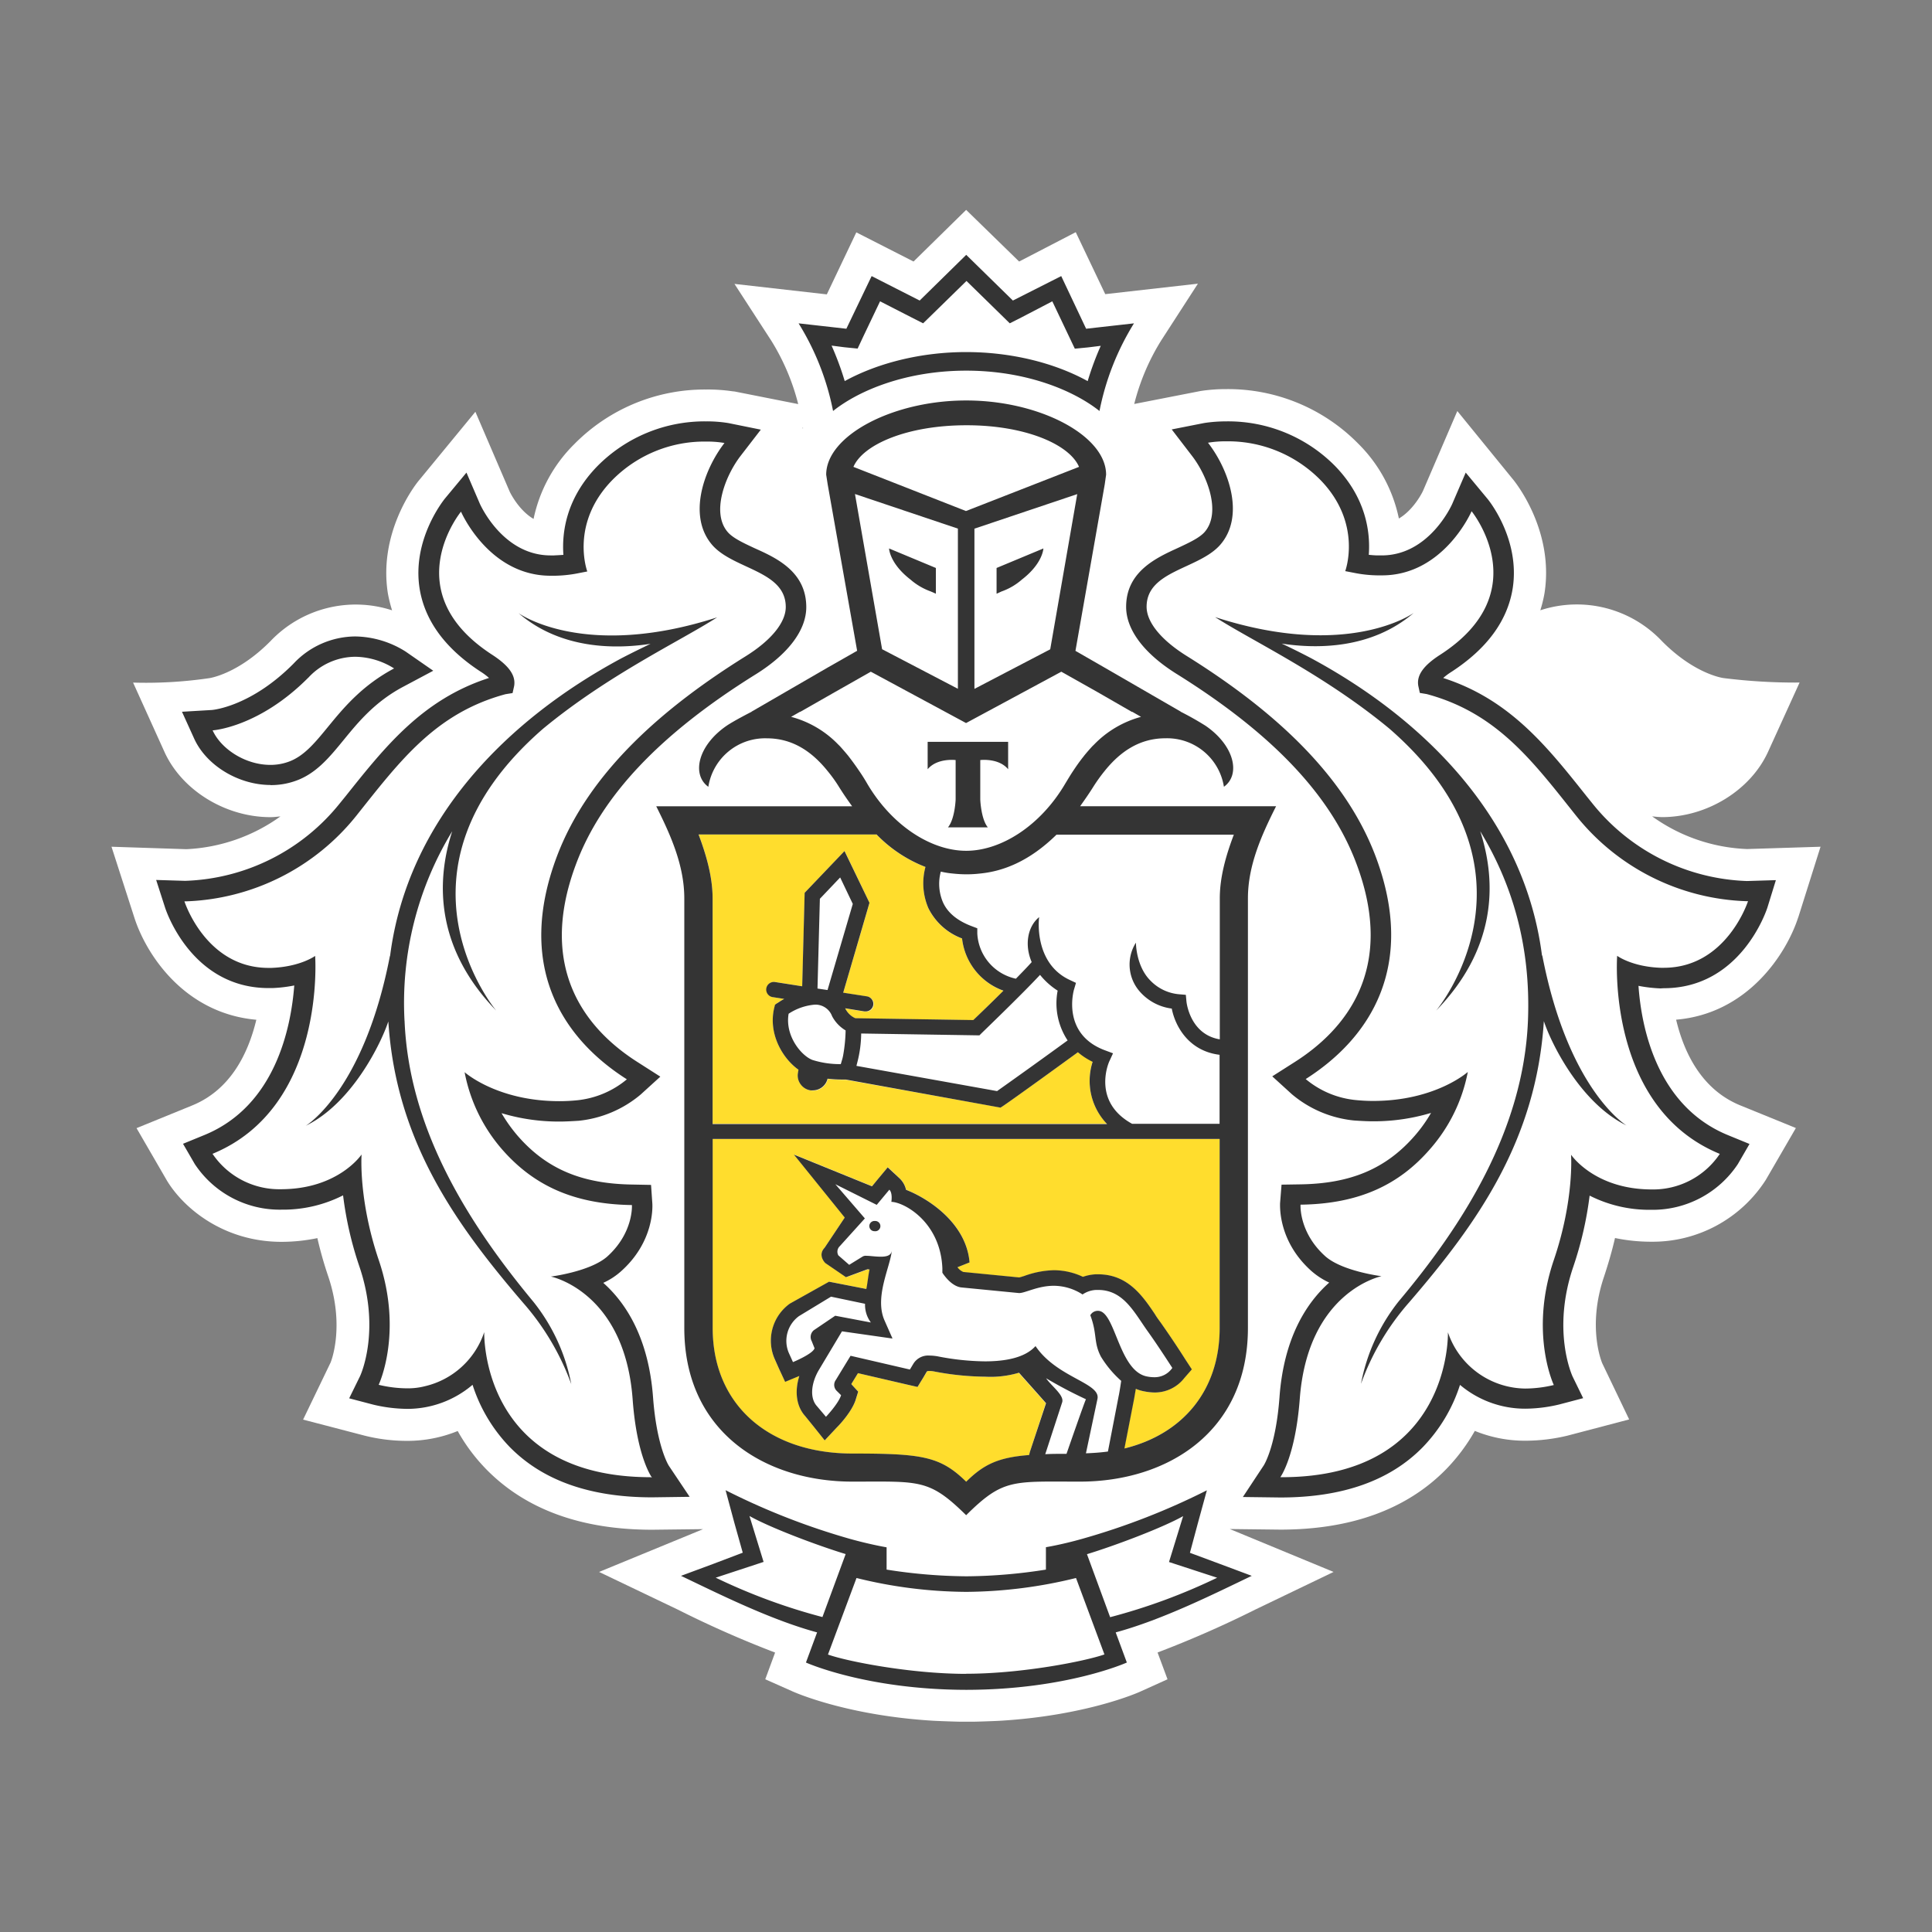 <svg width="52" height="52" fill="none" xmlns="http://www.w3.org/2000/svg"><rect width="100%" height="100%" fill="#808080" stroke="none"/><g clip-path="url(#a)"><path d="M48.403 24.683 49 22.79l-1.975.062a4.68 4.68 0 0 1-2.558-.88c.088.011.177.018.266.021 1.21 0 2.381-.723 2.853-1.755l.85-1.867a15.509 15.509 0 0 1-2.042-.12c-.008 0-.776-.098-1.664-.996a3.151 3.151 0 0 0-3.272-.829c.048-.152.086-.306.113-.463.272-1.748-.863-3.08-.863-3.078l-1.484-1.822-.92 2.14c0 .007-.237.508-.653.753a3.965 3.965 0 0 0-1.092-2.013 4.916 4.916 0 0 0-3.547-1.47 4.527 4.527 0 0 0-.693.05l-1.791.35c.152-.604.396-1.18.726-1.71l.988-1.528-2.494.282-.794-1.668-1.524.79-1.426-1.39-1.416 1.39-1.54-.785-.794 1.669-2.486-.282.991 1.528c.329.529.573 1.104.725 1.707l-1.712-.339-.054-.005a4.55 4.55 0 0 0-.718-.048 4.927 4.927 0 0 0-3.543 1.47 3.967 3.967 0 0 0-1.096 2.013c-.413-.242-.643-.736-.643-.736l-.923-2.148-1.508 1.834c-.188.221-1.095 1.473-.848 3.05.028.155.066.309.114.46a3.164 3.164 0 0 0-3.273.829c-.885.895-1.649.996-1.642.996-.68.1-1.369.14-2.056.12l.845 1.867c.47 1.034 1.643 1.755 2.853 1.755.09 0 .178-.012.268-.02-.74.533-1.62.84-2.533.882l-2.014-.066.61 1.892c.307.976 1.33 2.59 3.288 2.765-.213.886-.68 1.879-1.726 2.306l-1.498.611.817 1.41c.46.76 1.543 1.65 3.085 1.65.324 0 .648-.034.965-.1.081.352.18.7.296 1.04.454 1.357.065 2.299.06 2.309l-.74 1.536 1.65.43c.375.095.76.142 1.145.142a3.582 3.582 0 0 0 1.366-.265c.211.379.472.727.776 1.037 1.058 1.076 2.556 1.62 4.456 1.62h.012l1.361-.016-2.8 1.152 2.126 1.017c.85.428 1.722.813 2.612 1.153l-.265.719.734.326c.064.029 1.474.655 3.818.792 0 0 .567.026.877.026.31 0 .87-.026.87-.026 2.329-.137 3.728-.755 3.794-.786l.734-.332-.268-.721a28.656 28.656 0 0 0 2.65-1.165l2.087-1.003-2.793-1.155 1.36.016c1.901 0 3.403-.545 4.459-1.622.302-.31.563-.658.776-1.035a3.562 3.562 0 0 0 1.362.264 4.868 4.868 0 0 0 1.134-.137l1.658-.436-.722-1.506c-.017-.039-.413-.982.046-2.337.114-.346.216-.694.295-1.04.32.067.646.1.972.1a3.617 3.617 0 0 0 3.087-1.665l.809-1.395-1.498-.61c-1.043-.428-1.513-1.421-1.725-2.306 1.934-.164 2.973-1.78 3.288-2.76h.002ZM21.614 11.528h-.02l.017-.021.003.021Z" fill="#fff"/><path d="M26.005 11.445c-1.587 0-2.775.517-3.034 1.122l3.034 1.187 3.036-1.187c-.258-.605-1.447-1.12-3.036-1.122ZM26.036 42.848h-.06a12.542 12.542 0 0 1-2.924-.376l-.768 2.057c.507.178 2.22.52 3.722.52 1.502 0 3.215-.34 3.72-.52l-.767-2.057c-.956.24-1.937.364-2.923.373v.003ZM31.844 40.803c-.567.32-1.846.801-2.588 1.024l.623 1.695a15.597 15.597 0 0 0 2.88-1.058l-1.291-.426.376-1.235ZM20.172 40.803l.382 1.235-1.294.426c.921.447 1.884.803 2.876 1.062l.622-1.696c-.738-.226-2.015-.705-2.586-1.024v-.003ZM26.005 9.478c1.196 0 2.369.283 3.27.781.098-.325.217-.644.356-.955l-.34.042-.359.036-.15-.32-.454-.956-.832.43-.323.164-.26-.251-.908-.886-.898.886-.259.252-.323-.164-.838-.427-.454.955-.155.32-.357-.035-.34-.042c.14.308.259.626.358.95.907-.5 2.073-.782 3.266-.782v.002ZM7.277 20.586c.158.001.316-.025.466-.077.92-.307 1.247-1.67 2.862-2.52a2.017 2.017 0 0 0-1.047-.312 1.73 1.73 0 0 0-1.263.565c-1.331 1.342-2.572 1.416-2.572 1.416.227.495.878.93 1.554.93v-.002ZM44.702 26.05h.078c1.689 0 2.261-1.792 2.261-1.792h-.032a6.14 6.14 0 0 1-4.594-2.305c-1.168-1.47-2.126-2.76-4.017-3.27l-.186-.031-.04-.188c-.053-.287.145-.554.594-.844 2.609-1.696.839-3.85.839-3.85s-.746 1.727-2.413 1.727h-.124a3.523 3.523 0 0 1-.556-.056l-.307-.06s.474-1.28-.672-2.455a3.476 3.476 0 0 0-2.523-1.038 2.84 2.84 0 0 0-.5.038c.576.748.992 1.984.327 2.748-.575.656-1.98.689-1.98 1.666 0 .415.392.899 1.093 1.334 2.113 1.317 4.208 3.064 5.08 5.407 1.088 2.92-.14 4.86-1.89 5.97.38.32.85.517 1.345.565.16.016.32.023.468.023 1.68 0 2.55-.78 2.55-.78a4.38 4.38 0 0 1-1.02 2.08c-.807.925-1.867 1.47-3.483 1.493 0 0-.052.744.665 1.387.453.404 1.515.538 1.515.538s-1.98.397-2.199 3.295c-.114 1.565-.52 2.107-.52 2.107h.036c4.596 0 4.477-3.906 4.477-3.906a2.212 2.212 0 0 0 1.602 1.457c.156.04.317.059.478.057.262-.001.523-.033.778-.095 0 0-.67-1.403 0-3.364.552-1.629.462-2.835.462-2.835s.62.927 2.155.936h.015a2.16 2.16 0 0 0 1.826-.954c-3.062-1.259-2.762-5.326-2.762-5.326s.398.293 1.174.322v-.001Zm-.922 4.247c-1.247-.608-2.034-2.224-2.225-2.807-.206 3.205-1.786 5.426-3.629 7.573a6.823 6.823 0 0 0-1.291 2.189c.15-.81.498-1.572 1.012-2.217 1.724-2.05 3.36-4.601 3.482-7.553a8.892 8.892 0 0 0-1.285-5.104c.461 1.428.4 3.184-1.188 4.823 0 0 3.154-3.745-1.256-7.584-1.766-1.46-3.696-2.362-4.69-3 3.592 1.16 5.345-.114 5.345-.114-1.147.985-2.632.968-3.553.826.25.121.51.248.794.396 3.02 1.624 5.742 4.305 6.21 8.017v-.029c.706 3.645 2.274 4.581 2.274 4.581v.003Z" fill="#fff"/><path d="M14.827 34.354s1.058-.132 1.516-.538c.715-.644.665-1.387.665-1.387-1.619-.022-2.677-.566-3.489-1.491a4.41 4.41 0 0 1-1.014-2.081s.87.78 2.55.78c.15 0 .307-.006.47-.022a2.476 2.476 0 0 0 1.347-.565c-1.753-1.111-2.98-3.052-1.893-5.972.872-2.34 2.966-4.088 5.08-5.405.701-.435 1.091-.918 1.091-1.334 0-.977-1.401-1.01-1.976-1.666-.667-.764-.249-2.003.326-2.748a2.789 2.789 0 0 0-.499-.038 3.486 3.486 0 0 0-2.52 1.038c-1.15 1.175-.673 2.456-.673 2.456l-.309.059c-.183.033-.369.052-.555.056h-.123c-1.67 0-2.412-1.725-2.412-1.725s-1.771 2.158.836 3.85c.454.29.645.557.594.843l-.042.188-.19.033c-1.887.51-2.848 1.802-4.015 3.271a6.12 6.12 0 0 1-4.59 2.304h-.034s.567 1.791 2.26 1.791h.081c.776-.028 1.175-.322 1.175-.322s.3 4.07-2.761 5.326a2.16 2.16 0 0 0 1.836.96h.016c1.536-.01 2.154-.936 2.154-.936s-.09 1.206.462 2.835c.666 1.961 0 3.364 0 3.364.252.061.51.093.77.095a2.228 2.228 0 0 0 2.079-1.514s-.126 3.9 4.476 3.9h.031s-.402-.546-.519-2.115c-.22-2.898-2.201-3.295-2.201-3.295v.005Zm-.738.705c-1.847-2.14-3.424-4.364-3.63-7.573-.19.58-.975 2.198-2.22 2.806 0 0 1.565-.936 2.267-4.581v.032c.466-3.712 3.187-6.396 6.217-8.026.277-.15.54-.277.794-.395-.921.14-2.407.158-3.554-.827 0 0 1.754 1.279 5.346.113-.995.639-2.925 1.541-4.69 3.001-4.412 3.844-1.256 7.584-1.256 7.584-1.588-1.64-1.65-3.391-1.184-4.828a8.87 8.87 0 0 0-1.284 5.105c.12 2.951 1.757 5.502 3.476 7.553a5.05 5.05 0 0 1 1.02 2.216 6.891 6.891 0 0 0-1.293-2.188l-.01.008ZM22.608 20.077a4.304 4.304 0 0 1 .27.317c.065.088.132.18.196.273l.043.063c.077.113.15.235.226.357.663 1.13 1.724 1.809 2.666 1.809.94 0 2.001-.678 2.667-1.809a6.19 6.19 0 0 1 .227-.362c.01-.017.023-.032.034-.05a5.14 5.14 0 0 1 .206-.284l.043-.055c.075-.09.15-.179.227-.26l.035-.036c.346-.36.784-.618 1.267-.749l-.234-.134h-.014l-.937-.536-.959-.544-2.56 1.38h-.007l-2.568-1.38-.956.544-.935.537h-.013l-.237.136c.483.128.922.385 1.268.744.016.014.026.029.042.042l.003-.003Zm2.36-.113h2.167v.737c-.256-.309-.75-.247-.75-.247v1.063s.018.521.203.748h-1.073c.187-.226.205-.748.205-.748v-1.063s-.494-.062-.751.247v-.737Z" fill="#fff"/><path d="M25.784 18.54v-4.312l-2.77-.93.73 4.182 2.04 1.06Zm-.595-3.253v.692l-.134-.061c-.201-.072-.387-.18-.548-.319-.567-.436-.578-.838-.578-.838l1.26.526ZM28.269 17.475l.728-4.182-2.77.935v4.31l2.042-1.063Zm-1.446-2.188 1.26-.526s-.01.403-.58.839c-.161.14-.347.247-.548.319l-.133.06v-.692ZM21.866 28.531c.246.08.504.12.763.119l.025-.077c.016-.05.03-.101.04-.153.04-.224.062-.45.067-.678a.958.958 0 0 1-.363-.38.478.478 0 0 0-.465-.314c-.252.02-.495.105-.706.244-.1.595.34 1.13.639 1.244v-.005ZM27.997 26.244c-.515.553-1.521 1.518-1.572 1.568l-.06.061-3.176-.05c-.002.26-.037.52-.103.772l-.026.1 3.786.68c.394-.273 1.474-1.058 1.898-1.364a1.81 1.81 0 0 1-.267-1.338 1.924 1.924 0 0 1-.48-.429Z" fill="#fff"/><path d="M28.425 22.453c-.734.72-1.437.987-2.065 1.049-.113.011-.227.019-.34.019h-.016a3.572 3.572 0 0 1-.687-.072c-.076.272-.059.562.049.824.132.291.402.507.793.65l.132.052v.14a1.307 1.307 0 0 0 1.04 1.215c.166-.169.316-.321.426-.452-.207-.482-.099-.972.2-1.212-.013.05-.143 1.253.831 1.701l.16.075-.044.172c-.015.05-.34 1.215.838 1.648l.208.079-.093.2c-.02.045-.484 1.102.606 1.7h2.364v-1.856c-.84-.103-1.196-.771-1.288-1.244a1.362 1.362 0 0 1-.9-.506 1.1 1.1 0 0 1-.063-1.27c0 .006 0 .636.392 1.025.204.212.477.343.77.37l.173.014.016.174c0 .037.098.89.898 1.024v-3.799c0-.588.174-1.179.381-1.725h-4.78v.005ZM22.067 24.191l-.064 2.417.278.042.68-2.319-.34-.713-.554.573ZM29.541 35.276c.023 0 .046.004.068.01.422.118.527 1.625 1.268 1.76.065.013.131.019.197.017a.583.583 0 0 0 .479-.25s-.372-.58-.65-.97c-.37-.51-.658-1.13-1.346-1.13a.689.689 0 0 0-.42.12c-.23-.15-.499-.23-.774-.233-.432 0-.768.197-.935.197h-.006l-1.54-.15c-.24-.022-.43-.262-.498-.356l-.025-.041c.002-.04.002-.08 0-.121-.051-1.243-1.021-1.78-1.371-1.788 0 0 .04-.238-.054-.328l-.34.408-1.114-.554.794.92-.672.746a.207.207 0 0 0-.04.25l.29.253.369-.226a.168.168 0 0 1 .093-.017c.102 0 .254.026.392.026.139 0 .28-.033.296-.173-.046.463-.478 1.265-.195 1.896l.207.487-1.361-.194-.637 1.065c-.197.354-.227.738-.038.946l.235.29s.334-.352.41-.58l-.108-.114a.226.226 0 0 1-.031-.295l.41-.666 1.604.375.085-.142a.468.468 0 0 1 .43-.233c.074.001.147.008.22.02.42.085.848.131 1.278.137.538 0 1.073-.096 1.36-.411.582.855 1.76.99 1.668 1.423l-.31 1.463c.205-.008.403-.022.59-.048l.295-1.522a7.96 7.96 0 0 0 .063-.388 2.853 2.853 0 0 1-.543-.65c-.209-.396-.095-.601-.29-1.116a.262.262 0 0 1 .201-.113h-.004Zm-6.005-2.137a.137.137 0 0 1-.126-.093.138.138 0 0 1 .14-.182.143.143 0 0 1 .1.045.14.14 0 0 1 .037.102.141.141 0 0 1-.147.128h-.004Z" fill="#fff"/><path d="M21.344 36.66s.532-.216.58-.372l-.07-.176a.24.24 0 0 1 .053-.31l.575-.394.96.183a.798.798 0 0 1-.156-.503l-.917-.19-.863.521a.828.828 0 0 0-.275.99l.113.25ZM28.131 39.139c.172-.007.361-.01.567-.01 0 0 .495-1.432.522-1.477a11.09 11.09 0 0 1-1.074-.565c.148.216.504.464.433.655l-.448 1.397Z" fill="#fff"/><path d="M32.832 30.657H19.18v5.087c0 2.08 1.52 3.38 3.762 3.38 1.875 0 2.368.073 3.062.758.48-.474.878-.651 1.693-.718l.02-.078.43-1.318-.729-.82a2.663 2.663 0 0 1-.907.106 7.522 7.522 0 0 1-1.35-.138.577.577 0 0 0-.143-.016c-.06 0-.065.006-.08.034l-.086.14-.157.256-.294-.067-1.31-.305-.178.293.027.031.16.173-.07.226c-.097.296-.41.642-.505.738l-.327.348-.297-.374-.227-.278c-.235-.26-.29-.661-.157-1.08a.019.019 0 0 1-.014 0l-.37.152-.168-.352-.113-.254a1.227 1.227 0 0 1 .415-1.493l1.055-.59 1.003.197c.024-.096.06-.437.09-.523a.487.487 0 0 0-.058-.007l-.577.212-.56-.383s-.22-.208-.02-.416l.539-.81-1.368-1.696 2.103.855.14-.172.283-.34.322.304a.61.61 0 0 1 .169.303c.58.226 1.617.882 1.708 1.954l-.325.131v.01a.4.4 0 0 0 .155.126l1.503.144c.039-.006.088-.023.14-.038.254-.095.522-.147.794-.154.27.001.538.062.783.178.11-.04.224-.063.34-.07h.073c.804 0 1.202.595 1.523 1.07.053.081.107.16.161.236.281.392.648.967.664.99l.165.256-.204.234a1.003 1.003 0 0 1-.794.389 1.43 1.43 0 0 1-.511-.1 5.252 5.252 0 0 1-.043.252l-.263 1.357c1.575-.384 2.574-1.561 2.574-3.244l.001-5.086ZM19.18 30.248h10.616a1.676 1.676 0 0 1-.387-1.68 1.826 1.826 0 0 1-.392-.252c-.415.303-1.682 1.217-2.012 1.444l-.07.049-4.166-.746h-.084a3.67 3.67 0 0 1-.406-.023.404.404 0 0 1-.61.252.4.4 0 0 1-.116-.108.391.391 0 0 1-.073-.304l.015-.088c-.43-.301-.826-.972-.65-1.677l.017-.074.06-.043c.01-.007.08-.055.187-.113l-.301-.047a.207.207 0 0 1-.145-.31.204.204 0 0 1 .21-.096l.72.114.066-2.517 1.074-1.124.67 1.396-.708 2.42.636.1a.204.204 0 0 1 .116.357.204.204 0 0 1-.149.048.14.14 0 0 1-.032 0l-.518-.084c.007.015.017.024.024.041a.566.566 0 0 0 .25.226l3.175.05c.135-.13.468-.452.81-.791a1.708 1.708 0 0 1-1.113-1.405 1.656 1.656 0 0 1-.907-.82 1.71 1.71 0 0 1-.077-1.107 3.693 3.693 0 0 1-1.324-.879h-4.783c.204.546.377 1.137.377 1.725v6.067Z" fill="#FFDD2D"/><path d="M23.553 32.863a.14.14 0 0 0-.14.075.138.138 0 0 0 .125.2.137.137 0 0 0 .107-.03.138.138 0 0 0-.092-.245ZM32.813 42.086l-.786-.292.216-.805.24-.877a18.763 18.763 0 0 1-3.352 1.305c-.557.158-.98.226-.98.226v.603c-.697.112-1.403.173-2.11.18h-.06a14.233 14.233 0 0 1-2.118-.18v-.6s-.423-.07-.979-.225a18.733 18.733 0 0 1-3.355-1.312l.236.877.226.805-.788.299-.874.324c1.003.478 2.392 1.177 3.663 1.522l-.3.811s1.613.728 4.3.735h.037c2.69-.007 4.3-.735 4.3-.735l-.3-.811c1.271-.345 2.662-1.044 3.662-1.522l-.878-.328Zm-13.555.379 1.294-.426-.38-1.236c.567.32 1.848.8 2.589 1.025l-.625 1.695c-.99-.26-1.953-.616-2.875-1.061l-.003.003Zm6.75 2.587c-1.503 0-3.219-.339-3.723-.52l.768-2.06c.957.239 1.938.364 2.924.373h.06c.986-.01 1.967-.135 2.924-.373l.765 2.057c-.504.179-2.218.52-3.719.52v.003Zm3.871-1.526-.623-1.695c.742-.226 2.017-.704 2.588-1.024l-.38 1.235 1.296.423c-.923.445-1.886.801-2.878 1.061h-.003ZM26.006 9.976c1.6 0 2.88.525 3.587 1.086a7.047 7.047 0 0 1 .928-2.359l-1.288.145-.67-1.417-1.301.658-1.256-1.23-1.253 1.23-1.293-.658-.68 1.417-1.286-.145c.45.724.764 1.523.928 2.359.708-.565 1.985-1.086 3.584-1.086Zm-3.282-.63.359.036.15-.32.454-.952.836.428.323.164.26-.253.907-.887.907.887.258.253.324-.164.821-.428.454.955.152.32.358-.035.34-.042a8.006 8.006 0 0 0-.352.95c-.908-.5-2.076-.782-3.271-.782-1.195 0-2.362.285-3.268.781a8.101 8.101 0 0 0-.354-.955l.342.044ZM44.78 26.598c2.07 0 2.763-2.085 2.791-2.174l.227-.735-.777.024a5.57 5.57 0 0 1-4.169-2.098l-.153-.19c-1.059-1.332-2.061-2.599-3.855-3.177.07-.062.146-.118.226-.168.952-.62 1.506-1.373 1.645-2.248.203-1.316-.643-2.364-.68-2.407l-.585-.705-.36.836c-.023.054-.629 1.393-1.902 1.393h-.094c-.089 0-.172-.008-.253-.016.044-.598-.066-1.524-.907-2.39a4.046 4.046 0 0 0-2.92-1.202c-.203 0-.406.014-.606.045l-.871.172.537.7c.422.54.803 1.537.35 2.06-.143.164-.441.299-.727.433-.587.268-1.387.64-1.387 1.583 0 .614.48 1.254 1.352 1.8 2.577 1.605 4.167 3.277 4.853 5.13 1.062 2.845-.323 4.467-1.669 5.322l-.603.384.527.48c.473.4 1.056.646 1.673.708.181.012.355.022.517.022a5.37 5.37 0 0 0 1.557-.226c-.127.22-.275.427-.441.617-.77.883-1.716 1.286-3.077 1.306l-.506.008-.04.503c0 .1-.043 1.033.849 1.826.143.124.302.227.474.307-.605.538-1.22 1.476-1.338 3.082-.099 1.342-.423 1.838-.427 1.843l-.559.846 1.01.013c1.67 0 2.95-.452 3.834-1.356.458-.475.8-1.047 1-1.675a2.716 2.716 0 0 0 1.762.641c.306-.003.61-.041.907-.113l.646-.17-.286-.586c-.02-.047-.56-1.243.02-2.951a9.628 9.628 0 0 0 .44-1.915c.512.259 1.08.39 1.655.382a2.75 2.75 0 0 0 2.334-1.23l.314-.542-.583-.239c-1.905-.782-2.327-2.887-2.405-4.017.194.038.391.061.59.069l.09-.005Zm1.51 4.457a2.16 2.16 0 0 1-1.837.959h-.013c-1.534-.008-2.155-.935-2.155-.935s.09 1.206-.464 2.835c-.666 1.961 0 3.364 0 3.364a3.378 3.378 0 0 1-.77.095 2.224 2.224 0 0 1-2.08-1.514s.12 3.9-4.476 3.9h-.035s.405-.546.524-2.115c.22-2.898 2.2-3.295 2.2-3.295s-1.057-.131-1.515-.538c-.715-.643-.665-1.387-.665-1.387 1.618-.021 2.676-.565 3.482-1.492.52-.59.873-1.309 1.02-2.08 0 0-.869.78-2.55.78-.147 0-.306-.008-.468-.024a2.472 2.472 0 0 1-1.345-.565c1.75-1.112 2.978-3.052 1.89-5.972-.873-2.34-2.97-4.089-5.079-5.407-.702-.435-1.093-.917-1.093-1.333 0-.977 1.405-1.009 1.981-1.667.665-.763.248-2.003-.329-2.748.166-.027.334-.04.502-.038a3.494 3.494 0 0 1 2.522 1.038c1.147 1.176.67 2.456.67 2.456l.31.06c.183.033.369.051.555.054h.124c1.667 0 2.412-1.726 2.412-1.726s1.77 2.168-.838 3.858c-.454.29-.648.557-.596.844l.041.188.186.031c1.892.51 2.848 1.801 4.017 3.27a6.12 6.12 0 0 0 4.594 2.305h.036s-.576 1.792-2.268 1.792h-.08c-.777-.027-1.174-.322-1.174-.322s-.304 4.069 2.76 5.33h.003Z" fill="#343434"/><path d="M41.506 25.715v.027c-.465-3.713-3.188-6.394-6.215-8.025a19.78 19.78 0 0 0-.794-.395c.923.142 2.407.159 3.554-.826 0 0-1.755 1.277-5.347.113.994.64 2.927 1.542 4.691 3.002 4.414 3.842 1.261 7.587 1.261 7.587 1.588-1.638 1.65-3.39 1.184-4.826.835 1.375 1.368 3.045 1.285 5.104-.121 2.95-1.758 5.502-3.481 7.552a5.08 5.08 0 0 0-1.013 2.218 6.803 6.803 0 0 1 1.293-2.189c1.846-2.14 3.423-4.365 3.629-7.573.19.582.977 2.2 2.225 2.808 0 0-1.564-.934-2.268-4.58l-.004.003ZM18.002 39.451s-.325-.5-.425-1.84c-.12-1.607-.733-2.544-1.34-3.083.173-.078.333-.182.475-.308.889-.791.851-1.725.846-1.825l-.035-.503-.509-.01c-1.36-.02-2.305-.423-3.075-1.305a4.114 4.114 0 0 1-.44-.616 5.355 5.355 0 0 0 1.556.226c.164 0 .334-.01.516-.021a3.067 3.067 0 0 0 1.674-.708l.528-.48-.604-.386c-1.351-.855-2.731-2.479-1.67-5.321.686-1.85 2.274-3.525 4.855-5.13.871-.546 1.347-1.187 1.347-1.8 0-.948-.794-1.32-1.384-1.583-.286-.134-.584-.269-.728-.435-.454-.52-.07-1.518.349-2.059l.54-.7-.873-.177a3.655 3.655 0 0 0-.606-.046 4.058 4.058 0 0 0-2.918 1.203c-.848.868-.96 1.793-.917 2.39-.083.007-.165.01-.252.015h-.092c-1.277 0-1.881-1.34-1.905-1.391l-.36-.838-.583.702c-.032.043-.882 1.093-.68 2.408.137.873.692 1.627 1.643 2.247.08.05.156.107.227.17-1.79.577-2.793 1.845-3.856 3.178l-.153.188a5.563 5.563 0 0 1-4.17 2.095l-.78-.024.237.735c.027.09.718 2.175 2.79 2.175h.1c.198-.008.396-.031.59-.07-.087 1.137-.508 3.238-2.413 4.023l-.581.238.315.543a2.74 2.74 0 0 0 2.343 1.23 3.563 3.563 0 0 0 1.65-.385c.08.652.227 1.293.439 1.915.58 1.708.04 2.904.018 2.951l-.293.597.648.17c.297.072.601.11.907.114a2.71 2.71 0 0 0 1.766-.648c.2.627.542 1.199.999 1.673.888.904 2.164 1.356 3.833 1.356l1.011-.014-.56-.836Zm-.489.308c-4.596 0-4.48-3.905-4.48-3.905a2.21 2.21 0 0 1-1.6 1.457c-.156.04-.317.058-.478.056a3.344 3.344 0 0 1-.763-.095s.668-1.403 0-3.364c-.55-1.629-.46-2.835-.46-2.835s-.618.927-2.155.935H7.56a2.168 2.168 0 0 1-1.84-.953c3.061-1.26 2.762-5.326 2.762-5.326s-.398.293-1.176.322h-.08c-1.69 0-2.262-1.791-2.262-1.791H5a6.14 6.14 0 0 0 4.592-2.306c1.17-1.47 2.127-2.76 4.015-3.27l.189-.03.042-.189c.05-.287-.145-.553-.594-.844-2.609-1.695-.836-3.85-.836-3.85s.742 1.725 2.412 1.725h.123c.186-.004.372-.022.555-.055l.309-.06s-.478-1.28.672-2.459A3.479 3.479 0 0 1 19 11.885c.167-.002.334.01.499.038-.575.747-.991 1.984-.327 2.748.575.657 1.977.688 1.977 1.667 0 .414-.39.898-1.092 1.333-2.112 1.318-4.207 3.067-5.078 5.406-1.088 2.921.14 4.86 1.893 5.973-.382.32-.852.516-1.348.565a4.833 4.833 0 0 1-.47.023c-1.679 0-2.549-.78-2.549-.78a4.416 4.416 0 0 0 1.014 2.084c.812.925 1.87 1.47 3.489 1.492 0 0 .05.744-.665 1.387-.46.405-1.516.538-1.516.538s1.982.397 2.2 3.295c.113 1.57.52 2.115.52 2.115l-.034-.01Z" fill="#343434"/><path d="M7.277 21.131c.218.002.436-.032.644-.102.578-.19.944-.644 1.331-1.116.387-.473.841-1.03 1.615-1.437l.794-.423-.739-.513a2.606 2.606 0 0 0-1.36-.41 2.294 2.294 0 0 0-1.658.728C6.758 19.016 5.73 19.11 5.692 19.11l-.794.047.33.727c.33.722 1.195 1.244 2.056 1.244l-.007.002Zm1.02-2.889a1.727 1.727 0 0 1 1.265-.565c.37.006.733.115 1.045.314-1.612.857-1.944 2.213-2.864 2.52-.15.051-.308.077-.466.076-.68 0-1.33-.433-1.554-.929 0 0 1.24-.077 2.572-1.416h.002ZM10.888 27.477a8.872 8.872 0 0 1 1.284-5.104c-.466 1.434-.402 3.19 1.184 4.828 0 0-3.156-3.745 1.257-7.584 1.765-1.46 3.695-2.362 4.689-3.001-3.592 1.16-5.345-.113-5.345-.113 1.145.986 2.631.968 3.553.825-.25.121-.512.248-.794.395-3.031 1.63-5.752 4.312-6.219 8.025v-.03C9.794 29.365 8.23 30.3 8.23 30.3c1.247-.608 2.03-2.225 2.222-2.808.207 3.205 1.786 5.426 3.628 7.573a6.863 6.863 0 0 1 1.296 2.189 5.063 5.063 0 0 0-1.021-2.218c-1.71-2.06-3.345-4.607-3.466-7.559ZM24.968 19.967v.737c.257-.309.753-.247.753-.247v1.063s-.019.521-.206.748h1.072c-.184-.226-.203-.748-.203-.748v-1.063s.495-.062.75.247v-.737h-2.166ZM24.507 15.6c.16.14.346.248.547.32l.135.06v-.693l-1.26-.525s.012.402.578.838ZM27.503 15.6c.567-.436.58-.838.58-.838l-1.26.525v.693l.132-.06a1.67 1.67 0 0 0 .548-.32Z" fill="#343434"/><path d="M29.771 12.777c0-1.052-1.787-1.998-3.76-1.998h-.013c-1.97 0-3.761.947-3.761 1.998l.04.259.793 4.48-.794.452-2.051 1.188h.007s-.46.233-.675.378c-.78.537-.944 1.319-.492 1.643a1.546 1.546 0 0 1 1.575-1.305c.686 0 1.209.351 1.633.878.112.135.215.278.307.427.12.192.238.362.356.525h-5.273c.387.772.755 1.59.755 2.479v11.562c0 2.799 2.173 4.135 4.524 4.135 1.814 0 2.062-.082 3.062.904.999-.99 1.247-.904 3.062-.904 2.352 0 4.522-1.336 4.522-4.135V24.18c0-.889.369-1.707.758-2.48h-5.274c.113-.16.235-.332.355-.524a4.43 4.43 0 0 1 .306-.427c.426-.529.948-.878 1.634-.878a1.548 1.548 0 0 1 1.575 1.305c.454-.324.288-1.106-.496-1.643a8.16 8.16 0 0 0-.67-.378h.006l-2.048-1.184-.788-.453.788-4.48.037-.262Zm-6.759.52 2.77.931v4.311l-2.04-1.065-.73-4.176Zm.574 9.156c.372.386.823.687 1.323.881-.1.367-.072.758.078 1.108.187.377.511.67.907.817a1.693 1.693 0 0 0 1.114 1.405c-.34.34-.68.665-.812.791l-3.176-.05a.558.558 0 0 1-.272-.267l.518.084h.033a.205.205 0 0 0 .204-.17.205.205 0 0 0-.17-.235l-.638-.099.707-2.419-.672-1.393-1.073 1.124-.066 2.516-.72-.113a.207.207 0 0 0-.246.17.206.206 0 0 0 .18.236l.303.047c-.113.06-.179.113-.188.113l-.061.043-.018.074c-.175.707.226 1.376.65 1.675l-.015.09a.397.397 0 0 0 .072.302.403.403 0 0 0 .266.164.44.44 0 0 0 .067 0 .408.408 0 0 0 .393-.314c.135.016.27.023.406.023h.085l4.165.756.07-.046c.333-.226 1.599-1.144 2.012-1.445.12.103.254.19.396.258a1.675 1.675 0 0 0 .39 1.676H19.18v-6.07c0-.588-.173-1.179-.378-1.725h4.784v-.007Zm5.149 5.55a174.86 174.86 0 0 1-1.899 1.364l-3.785-.679.025-.099c.066-.252.1-.511.103-.772l3.182.05.06-.06c.049-.049 1.057-1.017 1.572-1.568.134.166.294.31.474.424-.09.464.007.945.268 1.34Zm-6.338-.65a.97.97 0 0 0 .363.381 4.262 4.262 0 0 1-.068.679c-.01.051-.023.102-.04.152-.007.03-.016.056-.023.076a2.46 2.46 0 0 1-.764-.113c-.297-.113-.742-.649-.639-1.243.211-.14.454-.224.706-.245a.477.477 0 0 1 .465.314Zm-.394-.747.064-2.415.546-.574.34.712-.68 2.318-.27-.04ZM28.7 39.13c-.207 0-.397 0-.567.01l.453-1.389c.072-.192-.284-.44-.43-.655.347.206.706.395 1.073.565-.03.044-.524 1.47-.524 1.47H28.7Zm1.414-1.582-.294 1.52c-.187.026-.387.04-.592.048l.31-1.463c.093-.434-1.086-.565-1.667-1.423-.285.318-.82.411-1.361.411a6.91 6.91 0 0 1-1.278-.136 1.373 1.373 0 0 0-.22-.02.466.466 0 0 0-.436.233l-.086.143-1.597-.37-.399.654a.225.225 0 0 0 .03.294l.114.113c-.074.232-.407.581-.407.581l-.245-.289c-.19-.21-.159-.592.039-.946l.637-1.065 1.36.194-.211-.478c-.285-.63.147-1.433.194-1.895-.015.14-.144.17-.296.17s-.29-.024-.393-.024a.167.167 0 0 0-.093.017l-.367.226-.292-.255a.204.204 0 0 1 .04-.248l.674-.746-.794-.92 1.113.555.34-.408c.094.09.054.327.054.327.348.01 1.321.543 1.373 1.786v.121l.026.04c.069.095.259.34.5.358l1.537.15h.002c.168 0 .504-.196.934-.196.275.002.544.083.774.234a.695.695 0 0 1 .367-.122h.053c.69 0 .976.617 1.346 1.13.279.39.65.969.65.969a.575.575 0 0 1-.478.25.994.994 0 0 1-.198-.019c-.74-.134-.846-1.64-1.268-1.76a.236.236 0 0 0-.181.025.226.226 0 0 0-.082.086c.193.513.08.721.287 1.117.148.242.331.46.544.649 0 0-.032.226-.064.392v-.01Zm-8.26-1.434.07.175c-.047.153-.581.372-.581.372l-.113-.25a.824.824 0 0 1 .275-.988l.862-.523.916.192a.79.79 0 0 0 .157.503l-.96-.182-.576.39a.236.236 0 0 0-.05.306v.005Zm8.41 2.875.264-1.356.043-.252c.077.032.157.056.239.07.09.018.18.027.272.028a1.003 1.003 0 0 0 .794-.389l.203-.233-.171-.262a25.291 25.291 0 0 0-.663-.991c-.055-.076-.113-.153-.162-.236-.32-.474-.721-1.07-1.525-1.07h-.071a1.22 1.22 0 0 0-.34.068 1.835 1.835 0 0 0-.783-.178c-.271.007-.54.06-.794.154-.053.016-.102.033-.14.04l-1.502-.147a.384.384 0 0 1-.157-.127l.325-.13c-.09-1.071-1.134-1.731-1.71-1.954a.603.603 0 0 0-.168-.302l-.325-.303-.283.34-.14.171-2.102-.854 1.368 1.695-.54.81c-.199.207.017.414.017.414l.557.381.578-.214c.02 0 .039.006.057.007-.027.087-.064.429-.088.524l-1.003-.196-1.055.59a1.228 1.228 0 0 0-.407 1.493l.113.255.167.358.369-.153c.005 0 .01-.003.013-.006-.132.42-.08.818.158 1.081l.227.28.298.373.327-.349c.096-.094.408-.44.504-.737l.07-.226-.16-.174-.025-.03.179-.293 1.31.304.293.067.157-.256.082-.14c.016-.028.022-.034.082-.034.048 0 .095.006.142.016.448.087.904.133 1.36.138.307.017.614-.02.908-.107 0 0 .704.79.728.821l-.436 1.314-.02.08c-.815.064-1.213.242-1.693.718-.697-.685-1.19-.758-3.062-.758-2.242 0-3.761-1.302-3.761-3.38v-5.087h13.645v5.087c0 1.686-.997 2.863-2.572 3.246l.01.001Zm2.949-16.535c-.208.546-.382 1.138-.382 1.725v3.795c-.8-.133-.895-.987-.898-1.024l-.016-.174-.178-.015a1.216 1.216 0 0 1-.773-.366c-.392-.389-.393-1.017-.392-1.024a1.101 1.101 0 0 0 .064 1.27c.222.278.545.46.9.505.092.474.454 1.142 1.287 1.244v1.857H30.47c-1.089-.6-.629-1.656-.606-1.695l.093-.202-.209-.078c-1.178-.433-.855-1.598-.838-1.648l.05-.17-.16-.075c-.975-.447-.842-1.651-.83-1.695-.3.24-.408.73-.202 1.211-.113.127-.262.28-.425.447a1.315 1.315 0 0 1-1.039-1.215v-.142l-.132-.05c-.394-.145-.665-.362-.794-.654-.11-.26-.13-.55-.056-.822.112.027.226.044.34.054.116.012.231.019.348.019h.015c.116 0 .231-.007.346-.02.628-.06 1.332-.328 2.065-1.047h4.778v-.01Zm-3.682-3.831.933.537h.014l.233.134a2.76 2.76 0 0 0-1.266.748l-.037.035c-.077.083-.154.171-.227.261-.013.017-.027.037-.043.055a5.202 5.202 0 0 0-.239.334c-.077.113-.15.236-.227.363-.663 1.13-1.723 1.809-2.667 1.809-.943 0-2-.678-2.665-1.809a4.915 4.915 0 0 0-.227-.358 7.443 7.443 0 0 0-.29-.398 7.227 7.227 0 0 0-.22-.254c-.016-.013-.026-.027-.042-.041a2.734 2.734 0 0 0-1.268-.745l.24-.137h.01l.936-.534.959-.544 2.56 1.38h.007l2.56-1.38.966.544Zm-1.264-1.147-2.04 1.065v-4.312l2.767-.93-.727 4.177ZM26 13.755l-3.03-1.189c.259-.604 1.45-1.119 3.036-1.12 1.587-.003 2.78.516 3.036 1.12l-3.042 1.188Z" fill="#343434"/></g><defs><clipPath id="a"><path fill="#fff" transform="translate(3 5.648)" d="M0 0h46v40.692H0z"/></clipPath></defs></svg>